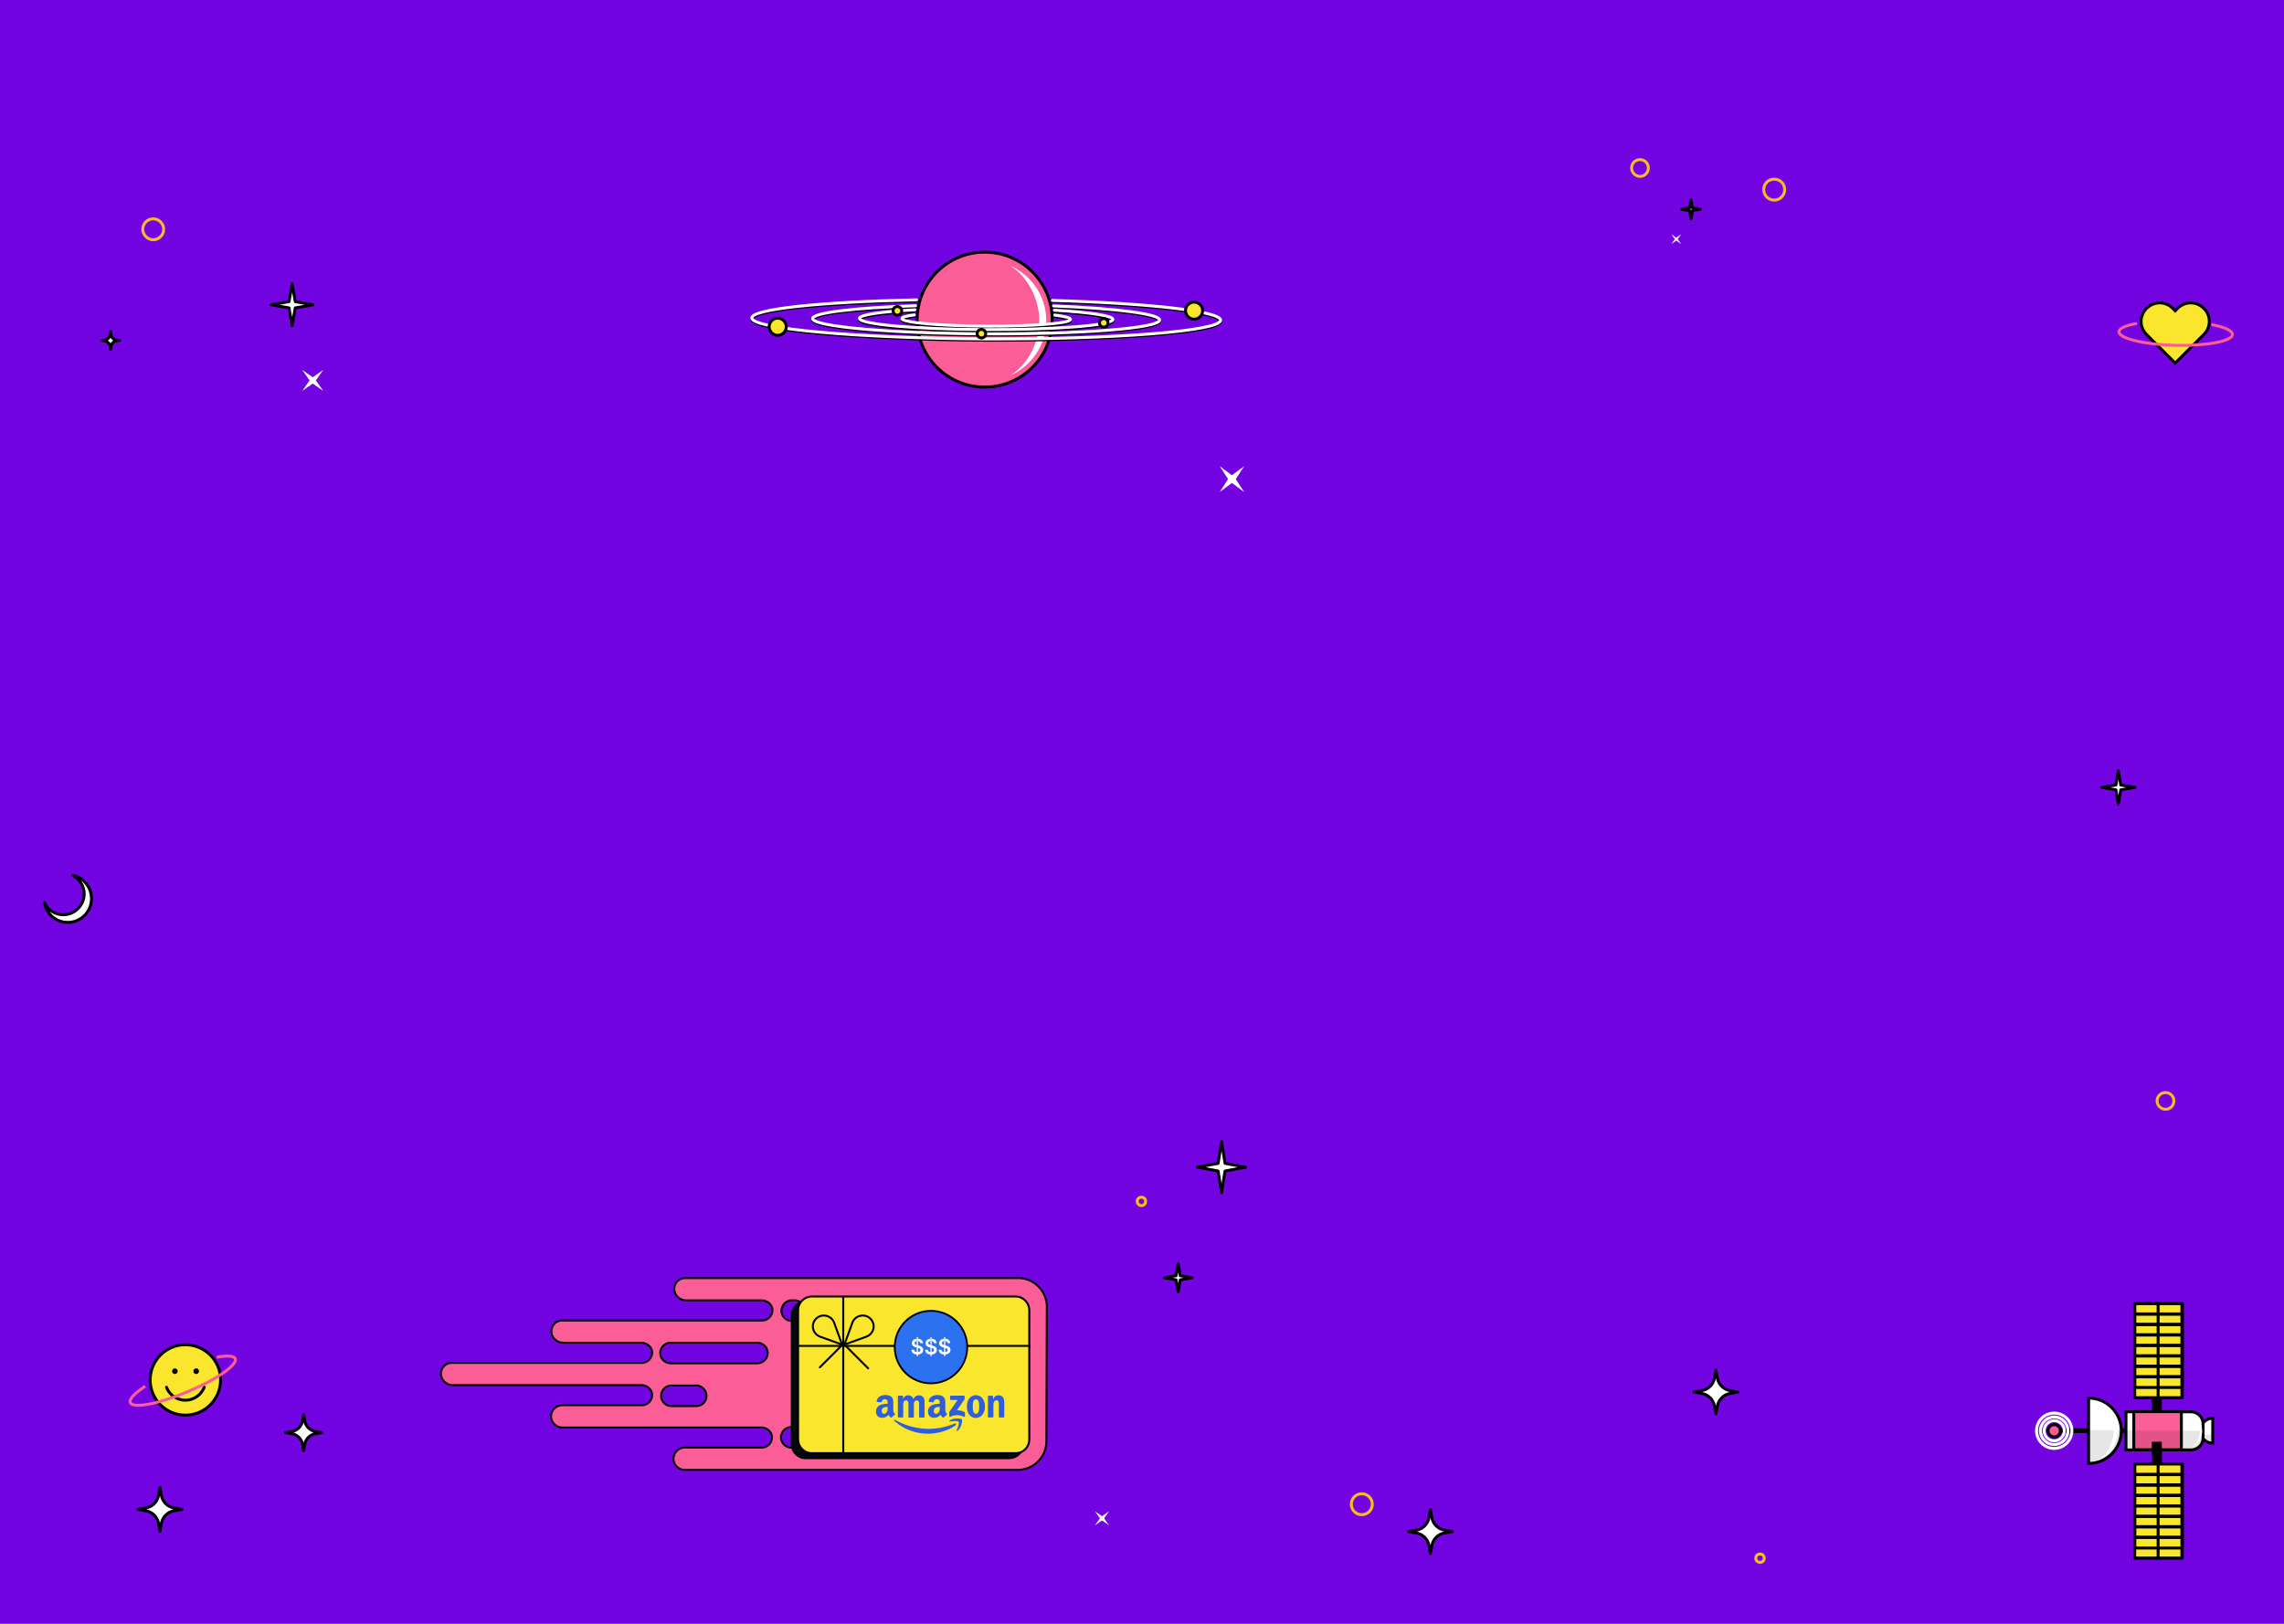 <svg xmlns="http://www.w3.org/2000/svg" xmlns:xlink="http://www.w3.org/1999/xlink" width="100%" height="100%" preserveAspectRatio="xMidYMid slice" viewBox="0 0 1440 1024" fill="none" xmlns:v="https://vecta.io/nano"><style><![CDATA[.B{stroke-linejoin:round}.C{stroke-miterlimit:10}.D{stroke-width:1.851}.E{stroke:#000}.F{fill:#fff}.G{stroke-linecap:round}.H{fill:#fbe62e}.I{stroke:#f8bc20}.J{fill:#fb5d96}.K{fill-rule:evenodd}]]></style><path fill="#7304e2" d="M0 0h1440v1024H0z"/><path d="M620.811 244.104c23.525 0 42.551-19.027 42.551-42.552S644.336 159 620.811 159s-42.552 19.026-42.552 42.552 19.026 42.552 42.552 42.552z" class="C D E J"/><path d="M636.881 167.615c10.927 6.556 18.383 20.954 18.383 34.581 0 13.756-7.327 28.025-18.383 34.581 13.37-5.784 22.754-19.154 22.754-34.581s-9.384-28.796-22.754-34.581z" class="F"/><g class="C D E G"><path d="M664.774 196.537c22.111 1.286 36.895 3.471 36.895 5.785 0 3.728-35.738 6.557-79.961 6.428-44.095-.128-79.833-3.342-79.833-7.07 0-2.314 13.884-4.243 34.967-5.4"/><use xlink:href="#B"/><path d="M665.033 199.624c6.17.771 9.898 1.671 9.898 2.7 0 2.442-23.782 4.371-53.221 4.242-29.311-.128-53.094-2.314-53.094-4.756 0-.9 2.828-1.672 7.842-2.314"/><path d="M663.49 190.239c61.321 1.8 106.059 6.814 106.059 12.47 0 6.813-66.206 12.084-147.839 11.827-81.633-.514-147.71-6.299-147.71-13.241 0-5.656 43.709-10.156 103.873-11.441"/></g><g stroke="#fff" class="C D G"><path d="M664.774 195.638c22.111 1.286 36.895 3.471 36.895 5.785 0 3.729-35.738 6.557-79.961 6.428-44.095-.128-79.833-3.342-79.833-7.07 0-2.314 13.884-4.243 34.967-5.4"/><use xlink:href="#B" y="-0.77"/><path d="M665.033 198.723c6.17.771 9.898 1.671 9.898 2.699 0 2.443-23.782 4.371-53.221 4.243-29.311-.129-53.094-2.314-53.094-4.757 0-.9 2.828-1.671 7.842-2.314"/><path d="M663.49 189.467c61.321 1.799 106.059 6.813 106.059 12.47 0 6.813-66.206 12.084-147.839 11.827-81.633-.515-147.71-6.428-147.71-13.242 0-5.656 43.709-10.155 103.873-11.441"/></g><g class="E C D"><path d="M490.328 211.45c2.957 0 5.399-2.443 5.399-5.4s-2.442-5.399-5.399-5.399-5.399 2.442-5.399 5.399 2.442 5.4 5.399 5.4zm262.51-10.155c2.957 0 5.399-2.442 5.399-5.399s-2.442-5.399-5.399-5.399-5.4 2.442-5.4 5.399 2.443 5.399 5.4 5.399zm-56.952 5.013c1.543 0 2.7-1.157 2.7-2.7s-1.157-2.699-2.7-2.699-2.699 1.157-2.699 2.699 1.157 2.7 2.699 2.7zm-130.1-7.583c1.542 0 2.699-1.157 2.699-2.7s-1.157-2.7-2.699-2.7-2.7 1.157-2.7 2.7 1.157 2.7 2.7 2.7zm52.968 14.397c1.543 0 2.7-1.157 2.7-2.7s-1.157-2.699-2.7-2.699-2.699 1.157-2.699 2.699c0 1.414 1.157 2.7 2.699 2.7z" class="B H"/><path d="M1359.11 880.589h-1.64v13.006h1.64v-13.006zm2.93.82h-1.64v41.832h1.64v-41.832zm25.19 20.857c0 4.335 3.52 7.851 7.85 7.851v-15.819c-4.33.117-7.85 3.632-7.85 7.968z" class="F"/></g><path opacity=".1" d="M1387.58 904.726c1.06 3.164 3.99 5.39 7.5 5.39v-5.39h-7.5z" fill="#000"/><g class="C D E F"><path d="M1340.36 901.68h-43.94v1.054h43.94v-1.054z"/><path d="M1381.37 914.333h-41.01v-24.021h41.01c4.22 0 7.62 3.398 7.62 7.616v8.788c.12 4.101-3.28 7.617-7.62 7.617zm-43.94-12.068c0 11.366-9.25 20.623-20.62 20.623v-41.246c11.37 0 20.62 9.257 20.62 20.623z"/></g><use xlink:href="#C" fill="#000"/><path d="M1375.28 890.197h-30v24.021h30v-24.021z" class="C D E J"/><path opacity=".1" d="M1316.81 901.915v20.974c11.37 0 20.62-9.257 20.62-20.623v-.351h-20.62zm23.55.233v12.186h41.01c4.22 0 7.62-3.398 7.62-7.616v-4.453l-48.63-.117z" fill="#000"/><path d="M1322.67 883.399c5.97 3.633 9.96 11.367 9.96 18.866s-3.99 15.233-9.96 18.865c7.26-3.164 12.42-10.429 12.42-18.865-.12-8.437-5.16-15.702-12.42-18.866zm58.47 7.852c3.52 2.11 5.86 6.68 5.86 11.015s-2.34 8.905-5.86 11.015c4.22-1.875 7.27-6.094 7.27-11.015-.12-4.921-3.05-9.14-7.27-11.015z" class="F"/><g class="C D"><g stroke="#fff"><path d="M1295.13 913.395c-6.09 0-11.13-4.921-11.13-11.131 0-6.094 4.92-11.132 11.13-11.132a11.13 11.13 0 0 1 11.13 11.132c0 6.093-5.04 11.131-11.13 11.131z"/><path d="M1295.13 910.937c-4.8 0-8.67-3.867-8.67-8.671s3.87-8.671 8.67-8.671c4.81 0 8.67 3.867 8.67 8.671s-3.86 8.671-8.67 8.671z"/><path d="M1295.13 908.594a6.3 6.3 0 0 1 0-12.656 6.3 6.3 0 0 1 6.33 6.328c0 3.515-2.93 6.328-6.33 6.328z"/></g><g class="E"><use xlink:href="#C" class="J"/><path d="M1362.04 910.117h-1.64v13.007h1.64v-13.007zm-2.81 0h-1.64v13.007h1.64v-13.007z" class="F"/><g class="B H"><path d="M1375.87 822h-30v59.408h30V822z"/><path d="M1360.87 822h-15v59.408h15V822z"/><path d="M1375.63 822h-14.99v59.408h14.99V822z"/></g><path d="M1375.87 822h-30v6.796h30V822z" class="B"/><use xlink:href="#D" class="B"/><use xlink:href="#D" y="6.56" class="B"/><use xlink:href="#D" y="13.122" class="B"/><use xlink:href="#D" y="19.803" class="B"/><use xlink:href="#D" y="26.365" class="B"/><use xlink:href="#D" y="32.927" class="B"/><use xlink:href="#D" y="39.605" class="B"/><g class="H B"><path d="M1375.87 923.122h-30v59.408h30v-59.408z"/><path d="M1360.87 923.122h-15v59.408h15v-59.408z"/><path d="M1375.63 923.122h-14.99v59.408h14.99v-59.408z"/></g><use xlink:href="#D" y="94.56" class="B"/><use xlink:href="#D" y="101.237" class="B"/><use xlink:href="#D" y="107.801" class="B"/><path d="M1375.87 942.922h-30v6.797h30v-6.797z" class="B"/><path d="M1375.87 949.604h-30v6.797h30v-6.797z" class="B"/><use xlink:href="#D" y="127.604" class="B"/><use xlink:href="#D" y="134.166" class="B"/><use xlink:href="#D" y="140.843" class="B"/><path d="M1389.44 194.464c-4.62-4.619-11.87-4.619-16.49 0l-1.54 1.539-1.54-1.539c-4.62-4.619-11.87-4.619-16.49 0a11.54 11.54 0 0 0 0 16.492l1.54 1.54 16.49 16.493 16.49-16.493 1.54-1.54c4.62-4.618 4.62-12.094 0-16.492z" class="H"/></g><path d="M1346.56 204.14c-6.6 1.099-10.56 3.078-10.56 5.057-.22 4.179 15.84 8.137 35.63 8.577s35.84-2.639 35.84-6.817c0-2.419-4.84-4.618-12.53-6.158" stroke="#fb5d96" class="G"/><g class="E"><path d="M116.872 892.421c12.266 0 22.21-9.944 22.21-22.211S129.138 848 116.872 848s-22.211 9.944-22.211 22.21 9.944 22.211 22.211 22.211z" class="H"/><path d="M104.996 874.829c1.759 4.838 6.597 8.137 11.875 8.137a12.77 12.77 0 0 0 11.875-8.137" class="G"/></g></g><g fill="#000"><use xlink:href="#E"/><use xlink:href="#E" x="13.416"/></g><g class="C D"><path d="M136.664 855.917c6.597-1.32 10.995-.88 11.655.879 1.539 3.959-11.875 13.195-30.127 20.891s-34.305 10.776-36.065 6.817c-.88-2.199 2.859-5.937 9.456-10.335" stroke="#fb5d96"/><path d="M1081.85 891.708l-.88-4.838c-.66-4.178-3.95-7.477-8.13-8.136l-4.84-.88 4.84-.88c4.18-.659 7.47-3.958 8.13-8.136l.88-4.838.88 4.838c.66 4.178 3.96 7.477 8.14 8.136l4.84.88-4.84.88c-4.18.659-7.48 3.958-8.14 8.136l-.88 4.838zM770.173 752.106l-2.199-13.634L755 736.053l12.974-2.419L770.173 720l2.2 13.634 12.974 2.419-12.974 2.419-2.2 13.634zM45.812 552c4.178 2.199 7.257 6.597 7.257 11.655 0 7.257-5.937 13.194-13.194 13.194-5.278 0-9.896-3.078-11.875-7.696 1.099 7.037 7.257 12.534 14.734 12.534 8.357 0 14.954-6.817 14.954-14.953 0-7.257-5.058-13.415-11.875-14.734z" class="B E F"/><path d="M1365.28 699.555c3.08 0 5.28-2.418 5.28-5.277 0-3.079-2.42-5.278-5.28-5.278-3.08 0-5.28 2.419-5.28 5.278s2.42 5.277 5.28 5.277z" class="B I"/></g><g class="F"><path d="M190.58 246.492l4.618-6.597-4.618-6.597 6.597 4.618 6.597-4.618-4.618 6.597 4.618 6.597-6.597-4.618-6.597 4.618z"/><path d="M184.194 205.389l-1.979-11.215-11.215-1.98 11.215-1.979L184.194 179l1.979 11.215 11.216 1.979-11.216 1.98-1.979 11.215zM69.718 220.435l-.22-1.979c-.44-1.759-1.539-3.079-3.519-3.519L64 214.718l1.979-.22c1.759-.22 3.079-1.54 3.519-3.519l.22-1.979.22 1.979c.22 1.759 1.539 3.079 3.519 3.519l1.979.22-1.979.219c-1.759.22-3.079 1.54-3.519 3.519l-.22 1.979zM191.435 914.87l.66-3.958c.66-3.519 3.298-6.157 6.817-6.817l4.178-.66-4.178-.66c-3.519-.659-6.157-3.298-6.817-6.817l-.66-3.958-.66 3.958c-.659 3.519-3.298 6.158-6.817 6.817l-3.958.66 3.958.66c3.519.66 6.158 3.298 6.817 6.817l.66 3.958z" class="B C D E"/></g><path d="M858.597 955.194c3.519 0 6.597-2.858 6.597-6.597 0-3.518-2.858-6.597-6.597-6.597S852 944.859 852 948.597s2.859 6.597 6.597 6.597z" class="B C D I"/><g class="F"><path d="M901.854 979.708l-.88-4.838a9.8 9.8 0 0 0-8.136-8.136l-4.838-.88 4.838-.88a9.8 9.8 0 0 0 8.136-8.136l.88-4.838.88 4.838a9.8 9.8 0 0 0 8.136 8.136l4.838.88-4.838.88a9.8 9.8 0 0 0-8.136 8.136l-.88 4.838z" class="B C D E"/><path d="M699.193 961.876l-3.079-4.398 3.079-4.398-4.398 3.079-4.399-3.079 3.079 4.398-3.079 4.398 4.399-3.078 4.398 3.078z"/><path d="M742.796 814.592l1.32-7.476 7.476-1.32-7.476-1.319-1.32-7.477-1.319 7.477-7.477 1.319 7.477 1.32 1.319 7.476z" class="B C D E"/><path d="M769 310.273l5.278-8.136L769 294l7.697 5.718 7.696-5.718-5.277 8.137 5.277 8.136-7.696-5.718-7.697 5.718z"/></g><path d="M1109.66 985.278c1.54 0 2.64-1.1 2.64-2.639s-1.1-2.639-2.64-2.639-2.64 1.1-2.64 2.639c-.22 1.319 1.1 2.639 2.64 2.639z" class="B C D I"/><g class="F"><path d="M1053.76 153.893l2.2-3.079-2.2-3.079 3.08 2.199 3.08-2.199-2.2 3.079 2.2 3.079-3.08-2.199-3.08 2.199z"/><path d="M1066.16 138.095l-.88-5.278-5.28-.88 5.28-.879.88-5.058.88 5.058 5.05.879-5.05.88-.88 5.278z" class="B C D E"/></g><path d="M96.597 151.194c3.519 0 6.597-2.858 6.597-6.597 0-3.518-2.858-6.597-6.597-6.597-3.519 0-6.597 2.859-6.597 6.597 0 3.519 3.079 6.597 6.597 6.597zm1022.003-25c3.52 0 6.59-2.858 6.59-6.597s-2.85-6.597-6.59-6.597-6.6 2.859-6.6 6.597 3.08 6.597 6.6 6.597zm-84.63-14.961c3.08 0 5.27-2.419 5.27-5.278 0-3.078-2.41-5.277-5.27-5.277-3.08 0-5.28 2.419-5.28 5.277s2.42 5.278 5.28 5.278z" class="I B C D"/><path d="M100.854 965.708l-.879-4.838c-.66-4.178-3.958-7.477-8.137-8.136l-4.838-.88 4.838-.88c4.178-.659 7.477-3.958 8.137-8.136l.879-4.838.88 4.838a9.8 9.8 0 0 0 8.136 8.136l4.838.88-4.838.88a9.8 9.8 0 0 0-8.136 8.136l-.88 4.838zM1335.56 507.111l-1.54-9.016-9.02-1.54 9.02-1.539 1.54-9.016 1.53 9.016 9.02 1.539-9.02 1.54-1.53 9.016z" class="E F B C D"/><path d="M719.639 760.278c1.539 0 2.639-1.1 2.639-2.639s-1.1-2.639-2.639-2.639-2.639 1.1-2.639 2.639 1.319 2.639 2.639 2.639z" class="B C D I"/><g class="E C"><g stroke-width="1.241"><path d="M660 824.085A18.09 18.09 0 0 0 641.915 806h-210c-4.049 0-7.288 3.51-6.748 7.828.54 3.509 3.779 6.208 7.288 6.208h47.776c3.239 0 6.478 2.43 6.748 5.669.27 3.779-2.699 7.018-6.478 7.018H354.447c-4.049 0-7.288 3.509-6.748 7.828.54 3.509 3.779 6.208 7.288 6.208h49.396c3.239 0 6.478 2.429 6.748 5.668.27 3.779-2.699 7.018-6.478 7.018H284.807c-4.049 0-7.288 3.509-6.748 7.828.54 3.509 3.779 6.208 7.288 6.208h119.036c3.239 0 6.478 2.43 6.748 5.669.27 3.779-2.699 7.018-6.478 7.018h-50.206c-3.779 0-7.018 3.239-7.018 7.018s3.239 7.018 7.018 7.018h125.514c3.239 0 6.479 2.429 6.748 5.668.27 3.779-2.699 7.018-6.478 7.018h-48.586c-3.779 0-7.018 3.239-7.018 7.018s3.239 7.018 7.018 7.018h210a18.09 18.09 0 0 0 18.085-18.085l.27-84.756zm-221.067 62.622h-15.655c-3.509 0-6.479-2.969-6.479-6.478s2.97-6.478 6.479-6.478h15.655c3.509 0 6.478 2.969 6.478 6.478 0 3.779-2.969 6.478-6.478 6.478zm38.599-26.992h-54.794c-3.509 0-6.478-2.969-6.478-6.478s2.969-6.478 6.478-6.478h54.794c3.509 0 6.478 2.969 6.478 6.478s-2.969 6.478-6.478 6.478zm21.594-39.679h1.889c3.509 0 6.479 2.97 6.479 6.479s-2.97 6.478-6.479 6.478h-1.889c-3.509 0-6.478-2.969-6.478-6.478.27-3.509 2.969-6.479 6.478-6.479zm10.797 86.376c0 3.509-2.969 6.478-6.478 6.478h-4.589c-3.509 0-6.478-2.969-6.478-6.478s2.969-6.478 6.478-6.478h4.589c3.509 0 6.478 2.969 6.478 6.478z" class="J"/><g class="B"><path d="M636.328 919.539H507.845c-4.859 0-8.638-4.049-8.638-8.638v-81.516c0-4.859 4.049-8.638 8.638-8.638h128.483c4.859 0 8.637 4.049 8.637 8.638v81.516c0 4.859-3.778 8.638-8.637 8.638z" fill="#01090f"/><path d="M640.298 916.4H511.814c-4.858 0-8.637-4.049-8.637-8.638v-81.517c0-4.858 4.049-8.637 8.637-8.637h128.484c4.858 0 8.637 4.049 8.637 8.637v81.517c0 4.859-3.779 8.638-8.637 8.638z" class="H"/></g><path d="M531.65 817.797v99.062"/><path d="M503.629 848.768h146.028m-118.743-.826l-13.948-5.054c-4.65-1.819-6.065-7.682-2.426-11.321 3.436-3.436 9.501-2.223 11.32 2.426l5.054 13.949z"/><path d="M532.39 847.942l13.948-5.054c4.65-1.819 6.065-7.682 2.426-11.321-3.437-3.436-9.501-2.223-11.321 2.426l-5.053 13.949z"/><path d="M531.862 847.292l-14.96 14.959m15.488-14.31l14.959 14.96" class="G"/></g><path d="M586.95 872.362c12.624 0 22.857-10.234 22.857-22.858s-10.233-22.858-22.857-22.858-22.858 10.234-22.858 22.858 10.234 22.858 22.858 22.858z" fill="#2c71f0" stroke-width="1.132" class="B"/></g><g class="F"><path d="M578.011 854.14v1.068h.771v-1.069c.605-.034 1.132-.149 1.58-.346.545-.242.962-.575 1.251-1.002a2.61 2.61 0 0 0 .432-1.49c0-.417-.078-.781-.235-1.091s-.37-.575-.639-.794a3.68 3.68 0 0 0-.908-.546 6.27 6.27 0 0 0-1.048-.343l-.433-.108v-2.678c.355.042.654.149.898.322.326.229.511.549.555.959h1.678a2.5 2.5 0 0 0-.456-1.438c-.294-.42-.7-.748-1.217-.983a4.02 4.02 0 0 0-1.458-.347v-1.082h-.771v1.089c-.502.041-.961.154-1.377.34-.533.235-.955.566-1.265.992s-.461.923-.461 1.491c0 .689.229 1.242.687 1.659s1.087.723 1.88.926l.536.138v2.833a2.59 2.59 0 0 1-.62-.145 1.64 1.64 0 0 1-.71-.498c-.182-.223-.286-.502-.311-.837h-1.716c.025.639.191 1.181.499 1.627s.739.783 1.288 1.015c.456.192.979.304 1.57.338zm.771-1.504c.216-.026.414-.075.593-.146.288-.116.514-.275.677-.479s.246-.448.249-.724c-.003-.251-.077-.458-.221-.621s-.346-.304-.607-.414a5.51 5.51 0 0 0-.691-.244v2.628zm-.771-4.415v-2.475l.022-.003a3.17 3.17 0 0 1 .387-.023 2.99 2.99 0 0 1 .362.021v-1.487c-.008-.001-.016-.001-.024-.001l-.314-.009-.433.017v1.485c-.194.026-.37.073-.526.139-.261.109-.46.258-.597.446s-.209.403-.212.644c0 .201.045.375.136.522s.221.273.381.376a2.66 2.66 0 0 0 .531.254l.287.094z" class="K"/><use xlink:href="#F"/><path d="M586.609 854.14v1.068h.771v-1.069c.605-.034 1.132-.149 1.58-.346.545-.242.962-.575 1.251-1.002a2.61 2.61 0 0 0 .432-1.49c0-.417-.078-.781-.235-1.091s-.37-.575-.639-.794a3.68 3.68 0 0 0-.908-.546 6.27 6.27 0 0 0-1.048-.343l-.433-.108v-2.678c.355.042.654.149.898.322.326.229.511.549.555.959h1.678a2.5 2.5 0 0 0-.456-1.438c-.294-.42-.7-.748-1.217-.983a4.02 4.02 0 0 0-1.458-.347v-1.082h-.771v1.089c-.502.041-.961.154-1.377.34-.533.235-.955.566-1.265.992s-.461.923-.461 1.491c0 .689.229 1.242.687 1.659s1.087.723 1.88.926l.536.138v2.833a2.59 2.59 0 0 1-.62-.145 1.64 1.64 0 0 1-.71-.498c-.182-.223-.286-.502-.311-.837h-1.716c.025.639.191 1.181.499 1.627s.739.783 1.288 1.015c.456.192.979.304 1.57.338zm.771-1.504c.216-.026.414-.075.593-.146.288-.116.514-.275.677-.479s.246-.448.249-.724c-.003-.251-.077-.458-.221-.621s-.347-.304-.607-.414a5.51 5.51 0 0 0-.691-.244v2.628zm-.771-4.415v-2.475l.022-.003a3.17 3.17 0 0 1 .387-.023 2.99 2.99 0 0 1 .362.021v-1.487c-.008-.001-.016-.001-.024-.001l-.314-.009-.433.017v1.485c-.194.026-.37.073-.526.139-.261.109-.46.258-.598.446a1.09 1.09 0 0 0-.211.644c0 .201.045.375.136.522s.221.273.381.376a2.66 2.66 0 0 0 .531.254l.287.094z" class="K"/><use xlink:href="#F" x="8.598"/><path d="M595.207 854.14v1.068h.771v-1.069c.605-.034 1.131-.149 1.58-.346.545-.242.962-.575 1.25-1.002s.433-.926.433-1.49c0-.417-.078-.781-.235-1.091s-.37-.575-.639-.794a3.68 3.68 0 0 0-.908-.546 6.27 6.27 0 0 0-1.048-.343l-.433-.108v-2.678c.355.042.654.149.898.322.326.229.511.549.555.959h1.678a2.5 2.5 0 0 0-.456-1.438c-.294-.42-.7-.748-1.217-.983-.428-.198-.914-.314-1.458-.347v-1.082h-.771v1.089c-.502.041-.961.154-1.377.34-.533.235-.955.566-1.265.992s-.461.923-.461 1.491c0 .689.229 1.242.686 1.659s1.088.723 1.881.926l.536.138v2.833a2.61 2.61 0 0 1-.621-.145c-.291-.11-.528-.276-.709-.498s-.286-.502-.311-.837h-1.716c.025.639.191 1.181.499 1.627s.739.783 1.288 1.015c.456.192.979.304 1.57.338zm.771-1.504c.216-.026.414-.075.593-.146.288-.116.514-.275.677-.479s.246-.448.249-.724c-.003-.251-.077-.458-.221-.621s-.347-.304-.607-.414a5.51 5.51 0 0 0-.691-.244v2.628zm-.771-4.415v-2.475l.022-.003a3.17 3.17 0 0 1 .387-.023 2.99 2.99 0 0 1 .362.021v-1.487c-.008-.001-.016-.001-.024-.001l-.314-.009-.433.017v1.485c-.194.026-.37.073-.526.139-.261.109-.46.258-.598.446a1.09 1.09 0 0 0-.211.644c0 .201.045.375.136.522s.221.273.381.376a2.66 2.66 0 0 0 .531.254l.287.094z" class="K"/><use xlink:href="#F" x="17.196"/></g><path d="M602.44 898.825c-4.717 3.471-11.524 5.295-17.353 5.295-8.231 0-15.617-3.026-21.224-8.098-.445-.4-.044-.934.49-.623 6.051 3.515 13.526 5.651 21.223 5.651 5.206 0 10.946-1.068 16.196-3.293.757-.356 1.424.49.668 1.068zm1.959-2.224c-.623-.757-3.96-.356-5.473-.178-.445.044-.534-.356-.133-.623 2.669-1.869 7.074-1.335 7.608-.712s-.133 5.072-2.669 7.163c-.401.312-.757.134-.579-.266.579-1.469 1.825-4.628 1.246-5.384zm-5.387-14.195v-1.824c0-.267.222-.445.445-.445h8.231c.267 0 .49.178.49.445v1.557c0 .267-.223.623-.623 1.157l-4.272 6.096c1.602-.045 3.248.178 4.672 1.023.312.178.401.445.445.712v1.958c0 .267-.311.578-.623.4a9.48 9.48 0 0 0-8.676 0c-.267.134-.579-.133-.579-.444v-1.869c0-.312 0-.801.312-1.246l4.939-7.075h-4.316c-.223.045-.445-.133-.445-.445zm-29.988 11.48h-2.492c-.223 0-.445-.178-.445-.445v-12.859c0-.267.222-.444.489-.444h2.314c.223 0 .445.177.445.444v1.691h.044c.623-1.602 1.736-2.358 3.293-2.358s2.536.756 3.248 2.358c.623-1.602 2.002-2.358 3.471-2.358 1.068 0 2.18.445 2.892 1.424.801 1.068.623 2.67.623 4.049v8.098c0 .267-.223.445-.49.445h-2.491c-.267 0-.445-.223-.445-.445v-6.808c0-.534.044-1.913-.089-2.403-.178-.845-.757-1.112-1.469-1.112-.623 0-1.245.401-1.512 1.068s-.223 1.735-.223 2.447v6.808c0 .267-.222.445-.489.445h-2.492c-.267 0-.445-.223-.445-.445v-6.808c0-1.424.223-3.559-1.557-3.559s-1.736 2.046-1.736 3.559v6.808c0 .178-.178.4-.444.4zm46.23-14.015c3.693 0 5.74 3.204 5.74 7.253 0 3.915-2.225 7.03-5.74 7.03-3.648 0-5.65-3.204-5.65-7.164.044-4.004 2.046-7.119 5.65-7.119zm.045 2.625c-1.824 0-1.958 2.492-1.958 4.094 0 1.557-.044 4.939 1.958 4.939 1.958 0 2.046-2.715 2.046-4.361 0-1.068-.044-2.358-.355-3.426-.356-.89-.89-1.246-1.691-1.246zm10.5 11.39h-2.492c-.267 0-.445-.222-.445-.445v-12.859c0-.222.223-.4.49-.4h2.313a.48.48 0 0 1 .445.356v1.958h.045c.712-1.736 1.691-2.581 3.426-2.581 1.112 0 2.225.4 2.937 1.513.667 1.023.667 2.758.667 4.004v8.098c-.045.223-.223.401-.489.401h-2.492c-.223 0-.401-.178-.445-.401v-7.03c0-1.424.178-3.47-1.557-3.47-.623 0-1.157.4-1.469 1.023-.356.801-.4 1.557-.4 2.447v6.897c-.045.267-.267.489-.534.489zm-33.325-6.14c0 .979.044 1.78-.49 2.669-.4.712-1.023 1.157-1.735 1.157-.979 0-1.513-.712-1.513-1.824 0-2.136 1.914-2.536 3.738-2.536v.534zm2.492 6.095c-.178.134-.401.178-.579.045-.845-.712-.979-1.023-1.424-1.646-1.379 1.379-2.358 1.824-4.138 1.824-2.091 0-3.737-1.29-3.737-3.916 0-2.046 1.112-3.426 2.67-4.093 1.379-.578 3.248-.712 4.716-.845v-.312c0-.578.044-1.29-.312-1.824-.311-.445-.889-.668-1.423-.668-.935 0-1.825.49-2.003 1.513-.044.223-.222.445-.445.445l-2.447-.267c-.222-.044-.445-.222-.356-.534.579-2.936 3.204-3.826 5.607-3.826 1.201 0 2.803.311 3.782 1.246 1.201 1.157 1.112 2.669 1.112 4.316v3.915c0 1.157.489 1.691.934 2.314.178.222.178.489 0 .667l-1.957 1.646zm-35.329-6.095c0 .979.045 1.78-.489 2.669-.4.712-1.023 1.157-1.735 1.157-.979 0-1.513-.712-1.513-1.824 0-2.136 1.913-2.536 3.737-2.536v.534zm2.537 6.095c-.178.134-.401.178-.579.045-.845-.712-.979-1.023-1.424-1.646-1.379 1.379-2.358 1.824-4.138 1.824-2.091 0-3.737-1.29-3.737-3.916 0-2.046 1.112-3.426 2.67-4.093 1.379-.578 3.248-.712 4.716-.845v-.312c0-.578.044-1.29-.312-1.824-.311-.445-.889-.668-1.423-.668-.935 0-1.825.49-2.003 1.513-.044.223-.222.445-.445.445l-2.447-.267c-.222-.044-.445-.222-.356-.534.579-2.936 3.204-3.826 5.607-3.826 1.201 0 2.803.311 3.782 1.246 1.201 1.157 1.112 2.669 1.112 4.316v3.915c0 1.157.489 1.691.934 2.314.178.222.178.489 0 .667l-1.957 1.646z" fill="#2f5edd" class="K"/><defs ><path id="B" d="M664.261 193.709c39.338 1.543 66.849 5.014 66.849 8.87 0 5.143-48.98 8.999-109.401 8.742s-109.4-4.628-109.4-9.641c0-3.729 26.611-6.814 64.92-8.099"/><path id="C" d="M1295.13 906.132c2.11 0 3.87-1.758 3.87-3.867s-1.76-3.867-3.87-3.867-3.86 1.758-3.86 3.867 1.75 3.867 3.86 3.867z"/><path id="D" d="M1375.87 828.562h-30v6.796h30v-6.796z"/><path id="E" d="M110.272 866.471a1.76 1.76 0 0 0 1.759-1.759 1.76 1.76 0 0 0-1.759-1.759 1.76 1.76 0 0 0-1.759 1.759 1.76 1.76 0 0 0 1.759 1.759z"/><path id="F" d="M578.011 845.746l.022-.003a3.17 3.17 0 0 1 .387-.023 2.99 2.99 0 0 1 .362.021v-1.487l-.024-.001-.314-.009-.433.017v1.485z"/></defs></svg>